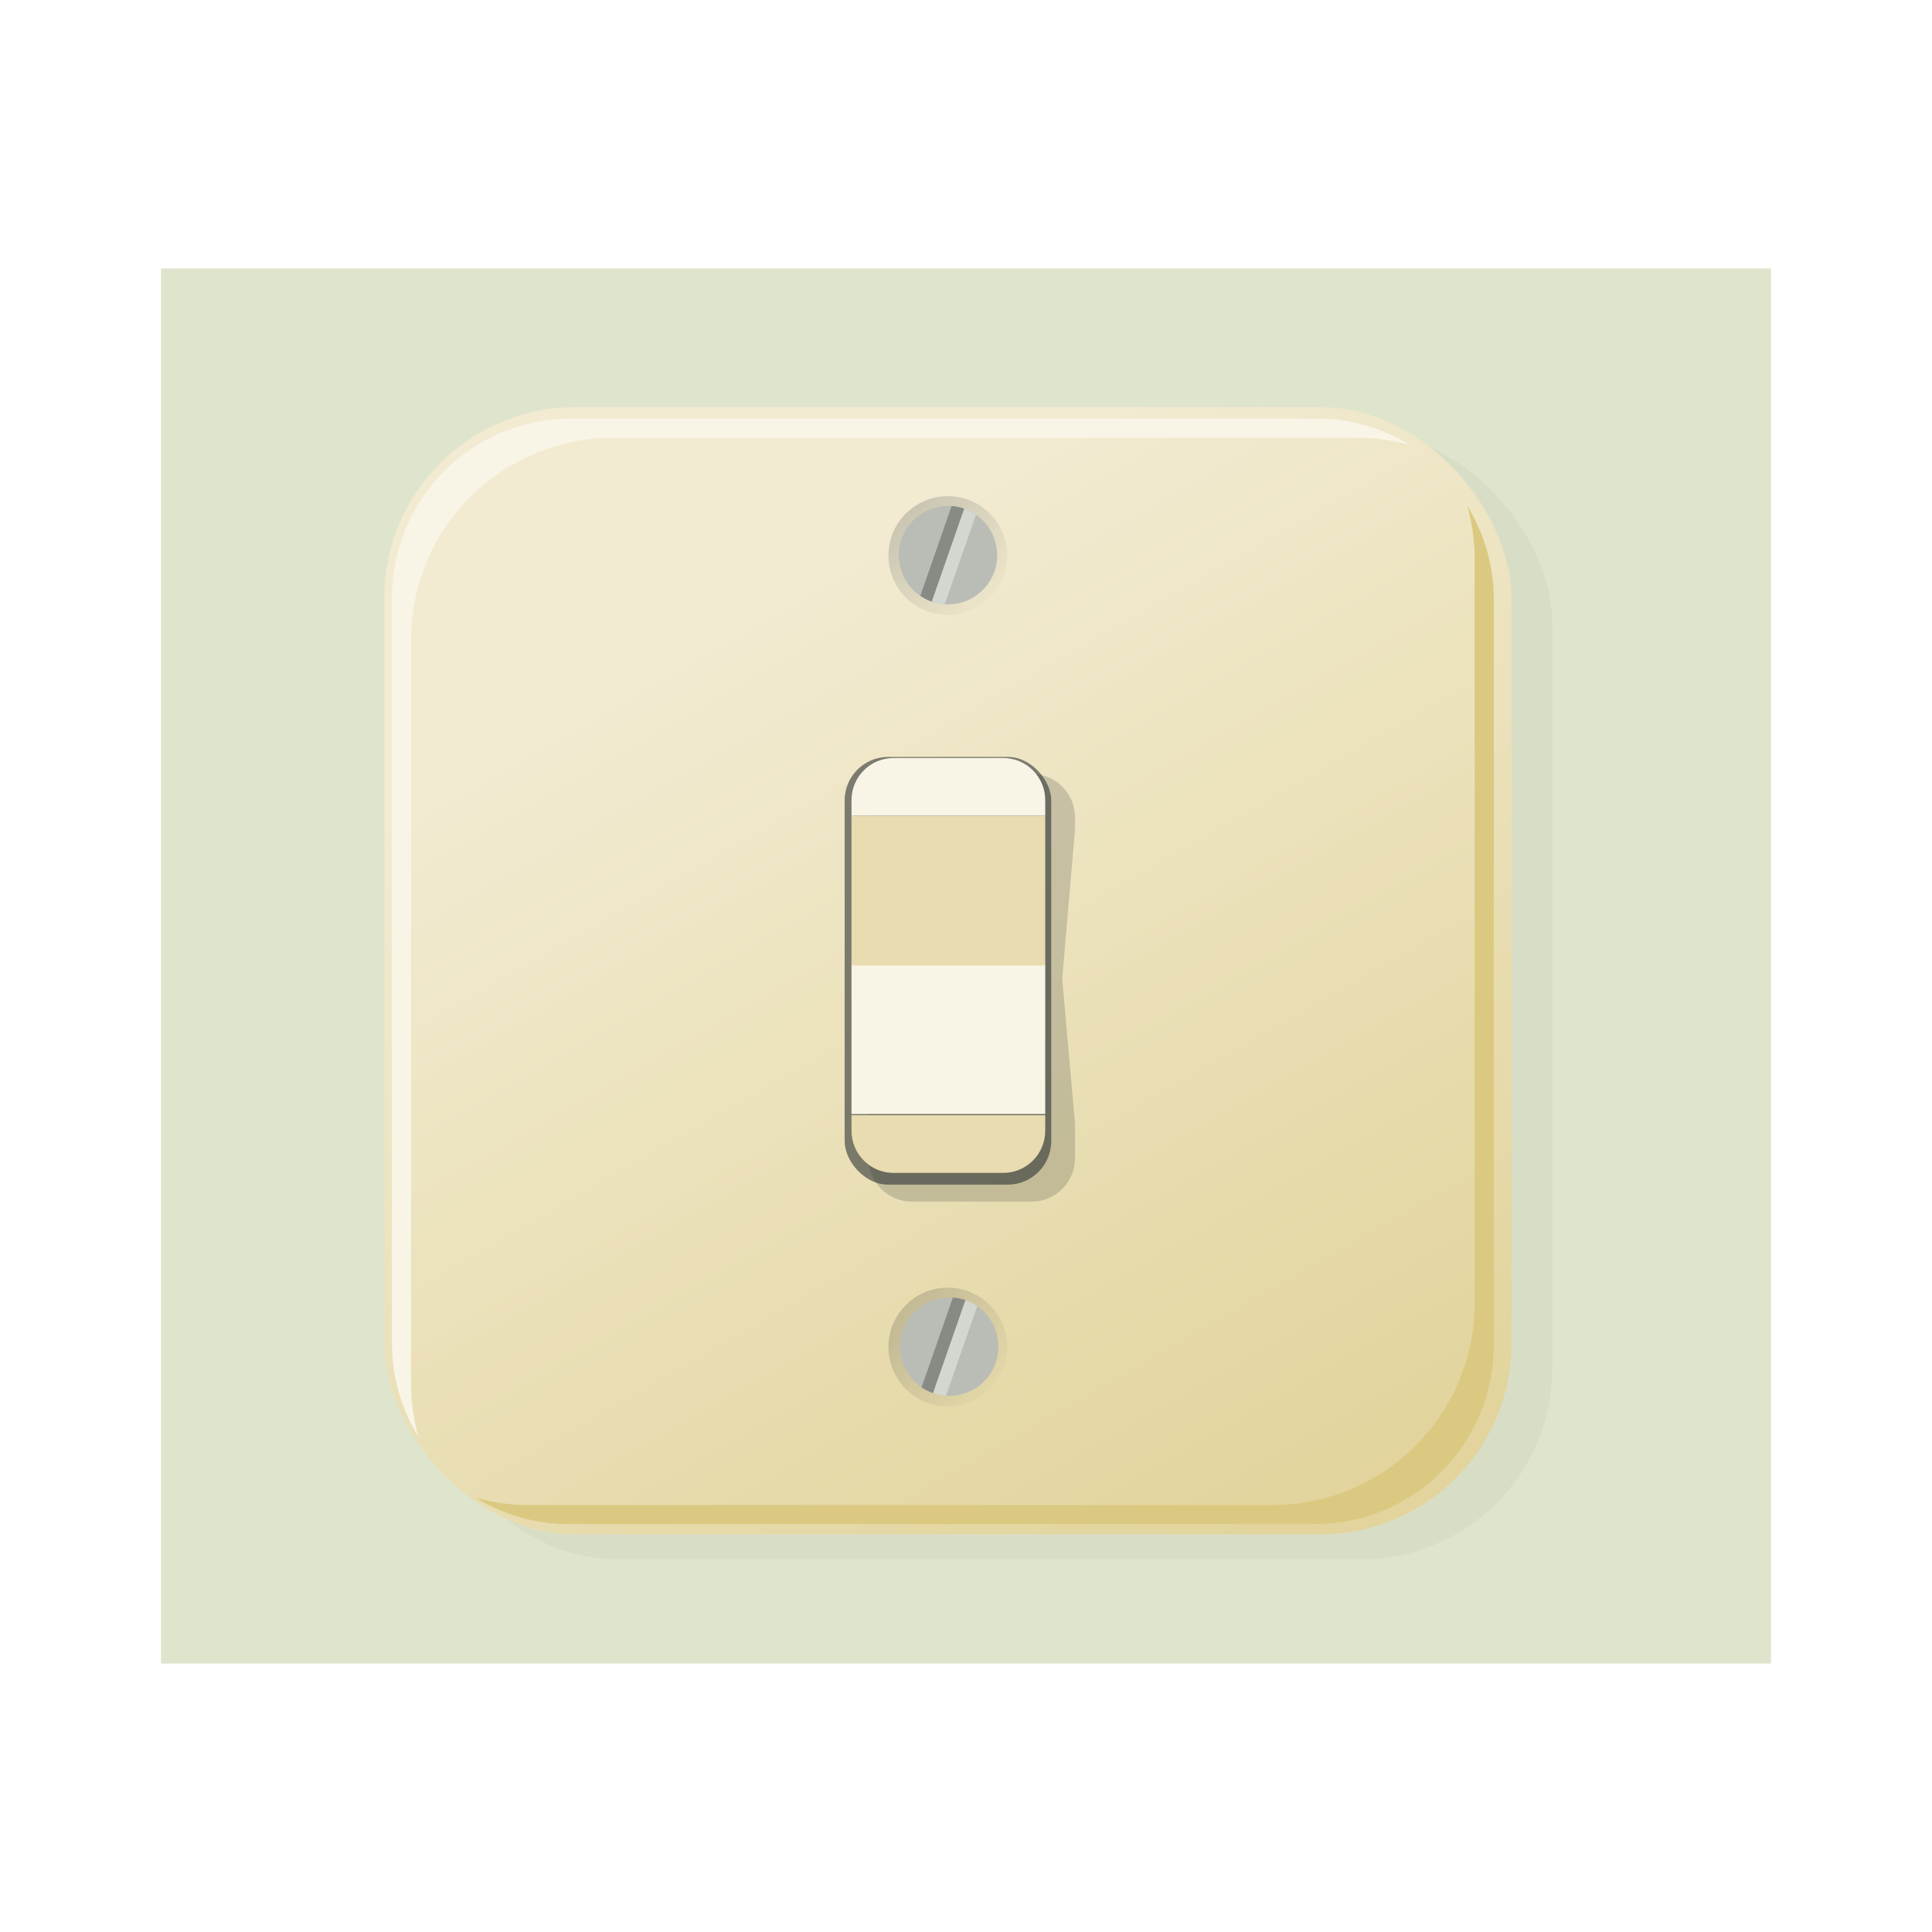 <svg:svg xmlns:dc="http://purl.org/dc/elements/1.1/" xmlns:ns1="http://sodipodi.sourceforge.net/DTD/sodipodi-0.dtd" xmlns:ns2="http://www.inkscape.org/namespaces/inkscape" xmlns:ns4="http://creativecommons.org/ns#" xmlns:rdf="http://www.w3.org/1999/02/22-rdf-syntax-ns#" xmlns:svg="http://www.w3.org/2000/svg" height="602.4" id="svg2" version="1.1" viewBox="-50.2 -83.7 602.4 602.4" width="602.4" ns1:docname="Documento nuevo 1" ns2:version="0.47pre4 r22446">
  <svg:defs id="defs4">
    <svg:filter color-interpolation-filters="sRGB" id="filter3737" ns2:collect="always">
      <svg:feGaussianBlur id="feGaussianBlur3739" stdDeviation="1.587" ns2:collect="always" />
    </svg:filter>
    <svg:filter color-interpolation-filters="sRGB" id="filter3741" ns2:collect="always">
      <svg:feGaussianBlur id="feGaussianBlur3743" stdDeviation="1.587" ns2:collect="always" />
    </svg:filter>
    <svg:linearGradient gradientUnits="userSpaceOnUse" id="linearGradient3783" x1="218" x2="384" y1="314.36" y2="604.06" ns2:collect="always">
      <svg:stop id="stop3666" offset="0" style="stop-color:#f2ebd2" />
      <svg:stop id="stop3668" offset="1" style="stop-color:#e2d49c" />
    </svg:linearGradient>
    <svg:linearGradient gradientUnits="userSpaceOnUse" id="linearGradient3785" x1="282.44" x2="250.97" y1="317.81" y2="283.68" ns2:collect="always">
      <svg:stop id="stop3705" offset="0" style="stop-color:#2e3436" />
      <svg:stop id="stop3707" offset="1" style="stop-color:#2e3436;stop-opacity:0" />
    </svg:linearGradient>
    <svg:linearGradient gradientUnits="userSpaceOnUse" id="linearGradient3787" x1="284.95" x2="250.97" y1="314.86" y2="285.67" ns2:collect="always">
      <svg:stop id="stop3713" offset="0" style="stop-color:#323232" />
      <svg:stop id="stop3715" offset="1" style="stop-color:#323232;stop-opacity:0" />
    </svg:linearGradient>
    <svg:filter color-interpolation-filters="sRGB" id="filter3789" ns2:collect="always">
      <svg:feGaussianBlur id="feGaussianBlur3791" stdDeviation="1.757" ns2:collect="always" />
    </svg:filter>
  </svg:defs>
  <ns1:namedview bordercolor="#666666" borderopacity="1.0" id="base" pagecolor="#ffffff" showgrid="false" showguides="true" ns2:current-layer="g3759" ns2:cx="354.53301" ns2:cy="98.855667" ns2:document-units="px" ns2:guide-bbox="true" ns2:pageopacity="0.0" ns2:pageshadow="2" ns2:window-height="950" ns2:window-maximized="1" ns2:window-width="1280" ns2:window-x="0" ns2:window-y="25" ns2:zoom="0.5" />
  <svg:g id="layer1" transform="translate(-50 -209.36)" ns2:groupmode="layer" ns2:label="Capa 1">
    <svg:rect height="435" id="rect3719" style="opacity:.2;fill:#638000" width="502" x="50" y="209.36" />
    <svg:g id="g3759" transform="translate(11.251)">
      <svg:rect height="351.43" id="rect3662" ry="59.538" style="opacity:.2;filter:url(#filter3789);fill:#2e3436" width="351.43" x="121.13" y="260.41" />
      <svg:rect height="351.43" id="rect2816" ry="59.538" style="fill:url(#linearGradient3783)" width="351.43" x="108.4" y="252.63" />
      <svg:path d="m166.75 256.19c-31.069 0-56 24.902-56 55.969v232.34c0 10.684 3.048 20.573 8.188 29.031-1.334-5.113-2.219-10.405-2.219-15.938v-232.34c0-34.899 28.195-63.094 63.094-63.094h232.38c5.542 0 10.848 0.886 15.969 2.219-8.466-5.143-18.368-8.188-29.062-8.188h-232.34z" id="path3605" style="filter:url(#filter3737);fill:#f8f5e7" />
      <svg:path d="m398.32 600.89c31.069 0 56-24.902 56-55.969v-232.34c0-10.684-3.048-20.573-8.188-29.031 1.334 5.113 2.219 10.405 2.219 15.938v232.34c0 34.899-28.195 63.094-63.094 63.094h-232.38c-5.542 0-10.848-0.886-15.969-2.219 8.466 5.143 18.368 8.188 29.062 8.188h232.34z" id="path3608" style="filter:url(#filter3741);fill:#dbc981" />
      <svg:rect height="133.36" id="rect3610" ry="13.562" style="opacity:.6;fill:#2e3436" width="64.418" x="251.91" y="361.67" />
      <svg:path d="m293.8 299.44c0 11.825-9.586 21.41-21.41 21.41-11.825 0-21.41-9.586-21.41-21.41 0-11.825 9.586-21.41 21.41-21.41 11.825 0 21.41 9.586 21.41 21.41z" id="path3612" style="opacity:.2;fill:url(#linearGradient3785)" transform="matrix(-.865 0 0 -.865 519.7 557.9)" ns1:cx="272.3851" ns1:cy="299.43741" ns1:rx="21.410183" ns1:ry="21.410183" ns1:type="arc" />
      <svg:g id="g3636" transform="matrix(.84 .293 -.293 .84 112.2 31.73)">
        <svg:path d="m293.8 299.44c0 11.825-9.586 21.41-21.41 21.41-11.825 0-21.41-9.586-21.41-21.41 0-11.825 9.586-21.41 21.41-21.41 11.825 0 21.41 9.586 21.41 21.41z" id="path3614" style="fill:#babdb6" transform="matrix(.773 0.227 -0.227 .773 138.75 -73.526)" ns1:cx="272.3851" ns1:cy="299.43741" ns1:rx="21.410183" ns1:ry="21.410183" ns1:type="arc" />
        <svg:path d="m281.31 202.5c-1.538 0-3.018 0.216-4.438 0.594v33.312c1.419 0.378 2.899 0.594 4.438 0.594 0.052 0 0.104 0 0.156 0v-34.5c-0.052-0-0.104 0-0.156 0z" id="rect3624" style="fill:#888a85" />
        <svg:path d="m281.49 202.5c1.538 0 3.018 0.216 4.438 0.594v33.312c-1.42 0.38-2.9 0.6-4.44 0.6-0.052 0-0.104 0-0.156 0v-34.5c0.052-0 0.104 0 0.156 0z" id="path3634" style="fill:#d3d7cf" />
      </svg:g>
      <svg:g id="g3653" transform="translate(6.649)">
        <svg:path d="m293.8 299.44c0 11.825-9.586 21.41-21.41 21.41-11.825 0-21.41-9.586-21.41-21.41 0-11.825 9.586-21.41 21.41-21.41 11.825 0 21.41 9.586 21.41 21.41z" id="path3641" style="opacity:.2;fill:url(#linearGradient3787)" transform="matrix(-.865 0 0 -.865 513.05 804.68)" ns1:cx="272.3851" ns1:cy="299.43741" ns1:rx="21.410183" ns1:ry="21.410183" ns1:type="arc" />
        <svg:g id="g3643" transform="matrix(.84 .293 -.293 .84 105.94 278.51)">
          <svg:path d="m293.8 299.44c0 11.825-9.586 21.41-21.41 21.41-11.825 0-21.41-9.586-21.41-21.41 0-11.825 9.586-21.41 21.41-21.41 11.825 0 21.41 9.586 21.41 21.41z" id="path3645" style="fill:#babdb6" transform="matrix(.773 0.227 -0.227 .773 138.75 -73.526)" ns1:cx="272.3851" ns1:cy="299.43741" ns1:rx="21.410183" ns1:ry="21.410183" ns1:type="arc" />
          <svg:path d="m281.31 202.5c-1.538 0-3.018 0.216-4.438 0.594v33.312c1.419 0.378 2.899 0.594 4.438 0.594 0.052 0 0.104 0 0.156 0v-34.5c-0.052-0-0.104 0-0.156 0z" id="path3647" style="fill:#888a85" />
          <svg:path d="m281.49 202.5c1.538 0 3.018 0.216 4.438 0.594v33.312c-1.42 0.38-2.9 0.6-4.44 0.6-0.052 0-0.104 0-0.156 0v-34.5c0.052-0 0.104 0 0.156 0z" id="path3649" style="fill:#d3d7cf" />
        </svg:g>
      </svg:g>
      <svg:path d="m272.89 366.97h37.294c7.513 0 13.562 6.048 13.562 13.562v3.613l-4 46.669 4 45.255v10.696c0 7.513-6.048 13.562-13.562 13.562h-37.294c-7.513 0-13.562-6.048-13.562-13.562v-106.23c0-7.513 6.048-13.562 13.562-13.562z" id="rect3700" style="opacity:.2;fill:#2e3436" ns1:nodetypes="cccccccccccc" />
      <svg:g id="g3694" transform="translate(-56.854 279.35)">
        <svg:path d="m371.31 194.03h-60.406v4.844c0 7.288 5.869 13.156 13.156 13.156h34.094c7.288 0 13.156-5.869 13.156-13.156v-4.844z" id="path3690" style="fill:#e8dcb0" />
        <svg:path d="m371.31 146.98h-60.406v46.688h60.406v-46.688z" id="path3688" style="fill:#f8f5e7" />
        <svg:path d="m324.06 82.656c-7.288 0-13.156 5.869-13.156 13.156v4.844h60.406v-4.844c0-7.288-5.869-13.156-13.156-13.156h-34.094z" id="rect3674" style="fill:#f8f5e7" />
        <svg:path d="m371.31 100.67h-60.406v46.688h60.406v-46.688z" id="path3692" style="fill:#e8dcb0" />
      </svg:g>
    </svg:g>
  </svg:g>
</svg:svg>